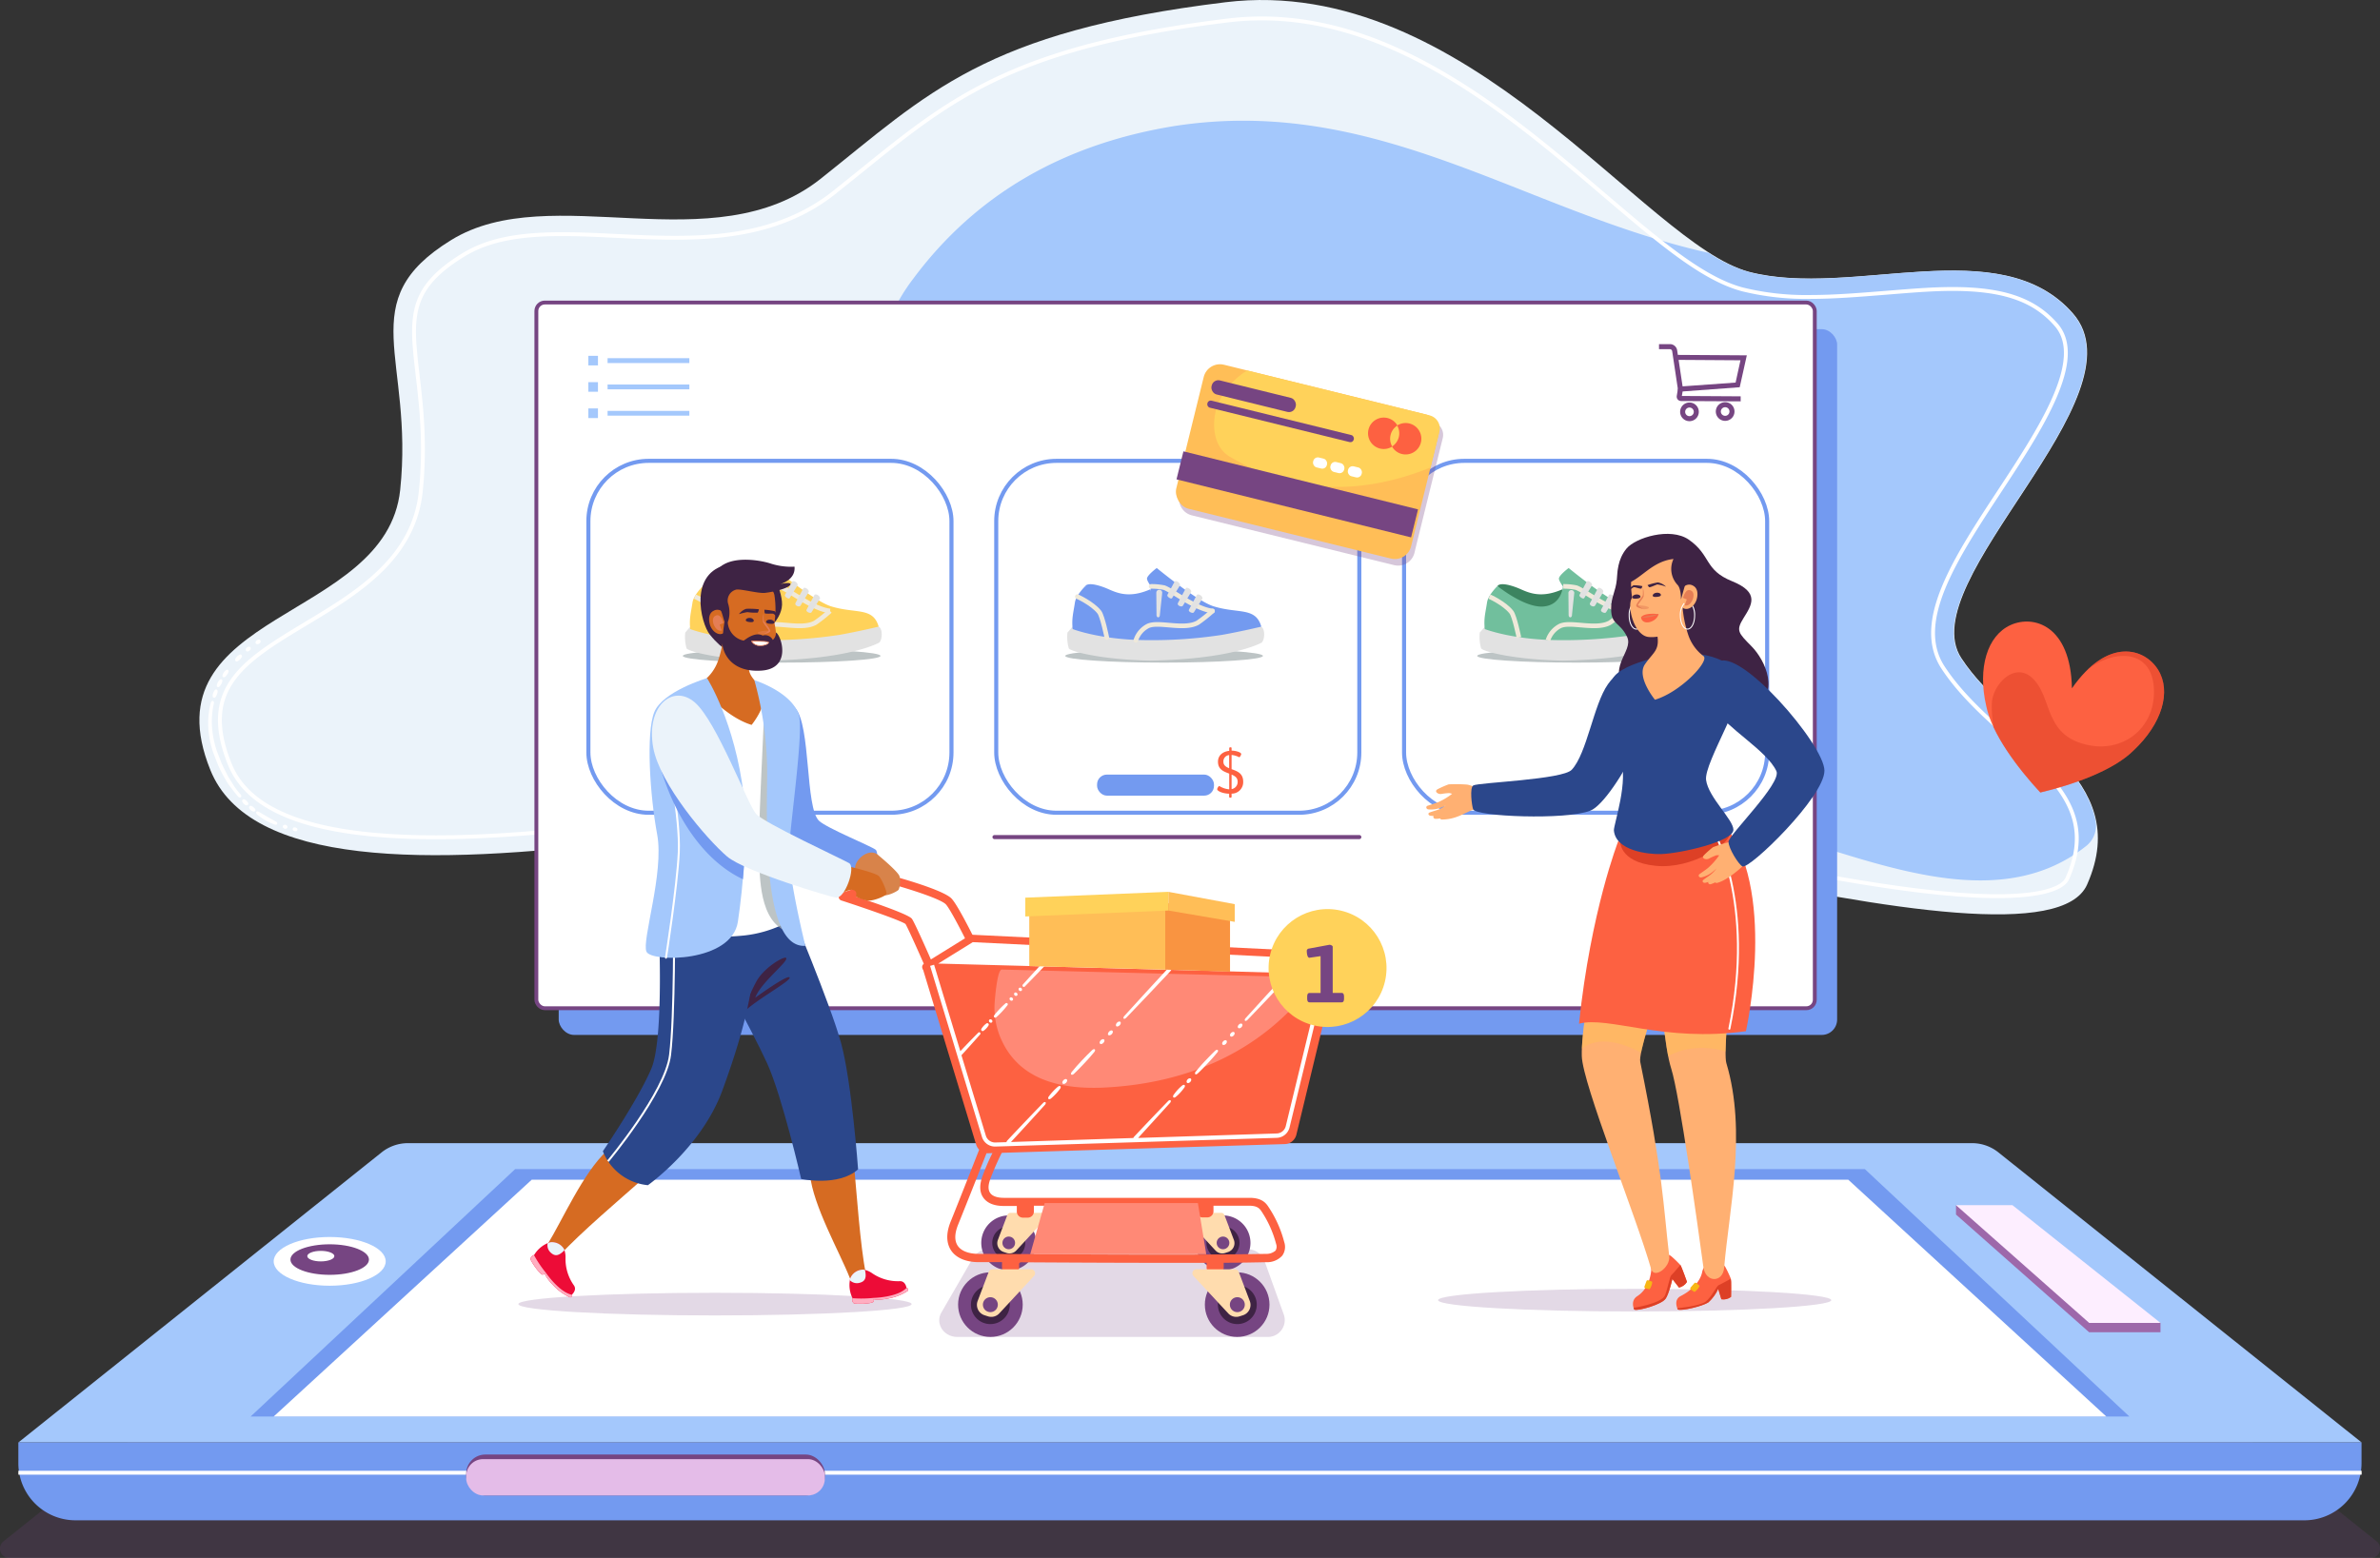 <svg xmlns="http://www.w3.org/2000/svg" xmlns:xlink="http://www.w3.org/1999/xlink" viewBox="0 0 596.63 390.65"><rect x="0" y="0" width="596.63" height="390.65" fill="#333333" stroke="none"/><defs><style>.cls-1{fill:#ed0c37;}.cls-2,.cls-48{fill:#fd6141;}.cls-3{isolation:isolate;}.cls-4{fill:#ebf3fa;}.cls-11,.cls-14,.cls-32,.cls-5,.cls-9{fill:#fff;}.cls-10,.cls-6{fill:#a4c8fc;}.cls-13,.cls-17,.cls-18,.cls-21,.cls-25,.cls-42,.cls-47,.cls-55,.cls-7{fill:none;}.cls-25,.cls-42,.cls-47,.cls-55,.cls-7{stroke:#fff;}.cls-11,.cls-13,.cls-18,.cls-21,.cls-25,.cls-42,.cls-55,.cls-7,.cls-9{stroke-miterlimit:10;}.cls-7{stroke-width:0.97px;}.cls-8{fill:#739af0;}.cls-13,.cls-14,.cls-9{stroke:#764582;}.cls-9{stroke-width:0.97px;}.cls-10,.cls-43,.cls-46,.cls-48,.cls-50,.cls-56{fill-rule:evenodd;}.cls-11{stroke:#739af0;}.cls-11,.cls-14{stroke-width:1.02px;}.cls-12,.cls-24,.cls-58{fill:#764582;}.cls-13{stroke-width:1.26px;}.cls-14,.cls-18,.cls-32,.cls-47,.cls-55{stroke-linecap:round;}.cls-14,.cls-32,.cls-47{stroke-linejoin:round;}.cls-15,.cls-46{fill:#a1abad;opacity:0.7;}.cls-15,.cls-46,.cls-53,.cls-57{mix-blend-mode:multiply;}.cls-16{fill:#e2e2e2;}.cls-18,.cls-21{stroke:#efe9da;stroke-width:1.16px;}.cls-19,.cls-50{fill:#dd4026;}.cls-20{fill:#ffd25a;}.cls-22{fill:#3c8460;}.cls-23{fill:#71bf9d;}.cls-24{opacity:0.2;}.cls-25{stroke-width:0.97px;}.cls-26{fill:#e4bce8;}.cls-27{fill:#9d68aa;}.cls-28{fill:#fdeeff;}.cls-29,.cls-56{fill:#ffb072;}.cls-30{fill:#3e2344;}.cls-31{fill:#ffdcae;}.cls-32{stroke:#fd6141;stroke-width:1.85px;}.cls-33{fill:#ff8976;}.cls-34,.cls-53{fill:#ffbe57;}.cls-35{fill:#f99441;}.cls-36,.cls-43{fill:#d66b22;}.cls-37{clip-path:url(#clip-path);}.cls-38{fill:#ffaec1;}.cls-39{fill:#2b478b;}.cls-40{fill:#d8834a;}.cls-41{clip-path:url(#clip-path-2);}.cls-42,.cls-47,.cls-55{stroke-width:0.5px;}.cls-44,.cls-45{fill:#e57e55;}.cls-45,.cls-49,.cls-53{opacity:0.5;}.cls-51{clip-path:url(#clip-path-3);}.cls-52{fill:#f7b614;}.cls-54{clip-path:url(#clip-path-4);}.cls-58{opacity:0.3;}</style><clipPath id="clip-path" transform="translate(-76.69 -56.66)"><path class="cls-1" d="M289.87,377.08a7.37,7.37,0,0,0,.54,5.11c-.24.11-.06,1.09.37,1.29s4.16.19,4.9-.39a.78.78,0,0,0,0-.66s.91.35,3.51-.14a13.15,13.15,0,0,0,5-1.89c.31-.19.1-.88-.25-.77,0,0-.22-1.8-1.73-1.71a11.38,11.38,0,0,1-6.89-2,5.84,5.84,0,0,0-2.05-.9A3.51,3.51,0,0,0,289.87,377.08Z"/></clipPath><clipPath id="clip-path-2" transform="translate(-76.69 -56.66)"><path class="cls-1" d="M214.56,368.16a7.34,7.34,0,0,0-4,3.24c-.22-.14-.94.55-.88,1s2.11,3.58,3,3.89c.32,0,.54-.38.54-.38s.21,1,2,2.87a13.27,13.27,0,0,0,4.31,3.17c.33.15.79-.41.51-.64,0,0,1.39-1.17.49-2.38a11.36,11.36,0,0,1-2.07-6.87,5.7,5.7,0,0,0-.37-2.21A3.51,3.51,0,0,0,214.56,368.16Z"/></clipPath><clipPath id="clip-path-3" transform="translate(-76.69 -56.66)"><path class="cls-2" d="M495.55,371.58a28.53,28.53,0,0,1,2.39,2.29c.34.5,1.65,4.23,1.65,4.23a3.18,3.18,0,0,1-2,1.42l-1.66-2.14s-.85,3.74-1.71,4.95c-1,1.46-7,3.15-7.85,2.71,0,0-1.09-2.18.77-3.37,3.43-2.2,3.51-6.82,3.51-6.82A3.24,3.24,0,0,1,495.55,371.58Z"/></clipPath><clipPath id="clip-path-4" transform="translate(-76.69 -56.66)"><path class="cls-2" d="M509.18,374.32a28,28,0,0,1,1.41,3c.14.59.05,4.53.05,4.53a3.13,3.13,0,0,1-2.43.6l-.79-2.58a10.8,10.8,0,0,1-2.45,3.35c-1.49,1-6.79,2.23-7.68,1.79,0,0-1.23-2.37.74-3.37,4.92-2.53,5.36-6,5.36-6A3.24,3.24,0,0,1,509.18,374.32Z"/></clipPath></defs><title>buy</title><g class="cls-3"><g id="OBJECTS"><path class="cls-4" d="M369,249.71c-59.89-1-220.05,48.63-239.59,0-16.11-40.08,44.1-37,47.6-70.2s-12.17-47.32,12.82-62.68,65.71,6,92.61-15.36,40.93-36.88,101.47-44.25,105.35,60.84,131.25,67.6,63-10.45,81.21,10.45-40.6,67.13-28,86.41,43.46,29.74,31.53,56.78S427.26,250.62,369,249.71Z" transform="translate(-76.69 -56.66)"/><path class="cls-5" d="M130,231.15a2.1,2.1,0,0,1,.15-.76,2.72,2.72,0,0,1,.39-.68.38.38,0,0,1,.63,0,.51.51,0,0,1,.08.32,2.43,2.43,0,0,1-.16.73,3.82,3.82,0,0,1-.35.66.4.4,0,0,1-.64.07A.58.58,0,0,1,130,231.15Z" transform="translate(-76.69 -56.66)"/><path class="cls-5" d="M131.05,228.46a2.36,2.36,0,0,1,.26-.73,2.43,2.43,0,0,1,.46-.62c.24-.2.53-.17.64.07a.57.57,0,0,1,0,.32,3.23,3.23,0,0,1-.25.7,2.8,2.8,0,0,1-.44.6c-.21.22-.5.22-.63,0A.52.52,0,0,1,131.05,228.46Z" transform="translate(-76.69 -56.66)"/><path class="cls-5" d="M132.48,225.94a2.74,2.74,0,0,1,.33-.69,2.39,2.39,0,0,1,.54-.56c.26-.18.53-.12.62.13a.53.53,0,0,1,0,.33,2.61,2.61,0,0,1-.35.66,2.35,2.35,0,0,1-.49.56c-.25.18-.54.14-.64-.09A.56.56,0,0,1,132.48,225.94Z" transform="translate(-76.69 -56.66)"/><path class="cls-5" d="M135.66,221.92a2.19,2.19,0,0,1,.45-.63,2,2,0,0,1,.62-.45c.28-.13.55,0,.59.23a.55.55,0,0,1,0,.33,3,3,0,0,1-.45.59,2.73,2.73,0,0,1-.6.46c-.27.14-.54.05-.6-.2A.48.48,0,0,1,135.66,221.92Z" transform="translate(-76.69 -56.66)"/><path class="cls-5" d="M138.3,219.41a1,1,0,0,1,.71-.58.42.42,0,0,1,.52.49l0,.12a.92.92,0,0,1-.28.36.94.94,0,0,1-.41.21c-.34.05-.58-.16-.53-.48A.5.5,0,0,1,138.3,219.41Z" transform="translate(-76.69 -56.66)"/><path class="cls-5" d="M140.77,217.56a1,1,0,0,1,.32-.35,1,1,0,0,1,.45-.16.41.41,0,0,1,.45.55.36.36,0,0,1,0,.11.83.83,0,0,1-.31.33,1,1,0,0,1-.43.16c-.34,0-.56-.22-.48-.53A.36.36,0,0,1,140.77,217.56Z" transform="translate(-76.69 -56.66)"/><path class="cls-5" d="M136.47,256.5c-.73-.78-1.34-1.65-2-2.48s-1.17-1.78-1.7-2.7-1-1.89-1.43-2.86l-1.17-3a24.33,24.33,0,0,1-1.26-6.27,19.74,19.74,0,0,1,.64-6.36c.08-.29.31-.47.52-.4a.47.47,0,0,1,.24.58,20.33,20.33,0,0,0-.46,6.12,23.93,23.93,0,0,0,1.26,6l1.12,2.89c.43,1,.91,1.86,1.36,2.79s1.07,1.77,1.6,2.66,1.19,1.69,1.87,2.47a.46.46,0,0,1,0,.64A.49.49,0,0,1,136.47,256.5Z" transform="translate(-76.69 -56.66)"/><path class="cls-5" d="M138,257.11a2.19,2.19,0,0,1,.51.38,1.74,1.74,0,0,1,.38.5c.13.28,0,.55-.26.59a.51.51,0,0,1-.27,0,1.84,1.84,0,0,1-.55-.35,1.77,1.77,0,0,1-.37-.55.4.4,0,0,1,.3-.59A.58.58,0,0,1,138,257.11Z" transform="translate(-76.69 -56.66)"/><path class="cls-5" d="M139.68,258.74a2.23,2.23,0,0,1,.54.33,1.58,1.58,0,0,1,.43.46.4.4,0,0,1-.2.62.53.53,0,0,1-.28,0,1.78,1.78,0,0,1-.58-.3,1.47,1.47,0,0,1-.41-.51c-.14-.29,0-.56.24-.61A.46.46,0,0,1,139.68,258.74Z" transform="translate(-76.69 -56.66)"/><path class="cls-5" d="M141.54,260.21l2.19,1.27,2.2,1.24a.44.44,0,0,1,.23.59.47.47,0,0,1-.54.12,13.88,13.88,0,0,1-2.39-1.08,16.09,16.09,0,0,1-2.14-1.5c-.22-.21-.26-.49-.1-.64A.48.48,0,0,1,141.54,260.21Z" transform="translate(-76.69 -56.66)"/><path class="cls-5" d="M147.92,263.5a.77.77,0,0,1,.4,0,.66.66,0,0,1,.32.22.45.45,0,0,1-.2.74h0a.71.71,0,0,1-.41,0,.8.8,0,0,1-.34-.22.45.45,0,0,1,.23-.73Z" transform="translate(-76.69 -56.66)"/><path class="cls-5" d="M150.36,264.15a.67.67,0,0,1,.39,0,.65.65,0,0,1,.34.17.45.45,0,0,1-.09.76h0a.77.77,0,0,1-.42,0,.72.72,0,0,1-.36-.18.44.44,0,0,1,.13-.75Z" transform="translate(-76.69 -56.66)"/><path class="cls-6" d="M371.06,88.27Q329,95.11,305.6,126.58c-14.55,19.15-11.43,43.78,1,62.93,11.43,18.24,33.25,24.63,54,29.19,58.18,13.68,111.18,31,166.24,48.34,23.9,7.29,52,18.24,72.74,1.82l0,0a6.49,6.49,0,0,0,2.42-6.43c-3.31-16.15-24-25.78-33.76-40.72-12.6-19.28,46.2-65.52,28-86.41s-55.31-3.69-81.21-10.45a36.45,36.45,0,0,1-10-4.78C458.78,109.76,422.16,80.35,371.06,88.27Z" transform="translate(-76.69 -56.66)"/><path class="cls-7" d="M577.36,281.38c-24.49,0-66.52-9.4-107.18-18.48-40-8.94-77.8-17.39-101.12-17.75l-1.82,0c-19.18,0-47.42,4.6-77.32,9.46-34.48,5.61-73.56,12-103.88,12-29.87,0-46.8-6-51.76-18.36-7.67-19.09,3.64-25.91,19.3-35.34,12.57-7.56,26.81-16.14,28.58-32.92,1.25-11.85.13-21.46-.77-29.18-1.67-14.41-2.51-21.64,11.39-30.19,6-3.68,13.43-5.25,24.9-5.25,4.37,0,8.82.22,13.54.45s9.72.46,14.62.46c12,0,27.34-1.29,40-11.37,2.47-2,4.84-3.88,7.14-5.74,22.16-17.92,38.17-30.87,91.56-37.38a70.37,70.37,0,0,1,8.46-.51c33.91,0,62.73,24.56,85.89,44.29,13.82,11.78,24.74,21.08,34.71,23.68a66.72,66.72,0,0,0,16.87,1.87c6.08,0,12.36-.52,18.44-1s11.75-1,17.24-1c12.76,0,20.53,2.69,26,9,7.53,8.64-4,26.18-14.18,41.66-11.12,16.92-21.62,32.9-14.2,44.25,4.29,6.57,10.34,12,16.19,17.28,12.28,11.05,22,19.77,15,35.58C593.72,279.75,587.45,281.38,577.36,281.38Z" transform="translate(-76.69 -56.66)"/><rect class="cls-8" x="140.06" y="82.54" width="320.48" height="176.97" rx="3.85"/><rect class="cls-9" x="134.46" y="75.86" width="320.48" height="176.96" rx="2.12"/><path class="cls-10" d="M229,147.69h20.5v-1.21H229Zm-4.82.6h2.41v-2.41h-2.41Zm4.82,6h20.5v-1.21H229Zm-4.82.6h2.41v-2.41h-2.41Zm4.82,6h20.5v-1.2H229Zm-4.82.6h2.41v-2.41h-2.41Z" transform="translate(-76.69 -56.66)"/><rect class="cls-11" x="147.5" y="115.56" width="91.02" height="88.24" rx="15.11"/><rect class="cls-11" x="249.74" y="115.56" width="91.02" height="88.24" rx="15.11"/><rect class="cls-11" x="351.98" y="115.56" width="91.02" height="88.24" rx="15.11"/><path class="cls-12" d="M497.41,154.9l-1.53-10.19a.58.58,0,0,0-.56-.49h-2.74v-1.27l2.75,0a1.83,1.83,0,0,1,1.8,1.56l.17,1.14,17.29.11-1.78,8Zm.08-8,1,6.64,13.29-.95L513,147Z" transform="translate(-76.69 -56.66)"/><path class="cls-12" d="M513.05,157.3l-14.94-.08a1.15,1.15,0,0,1-.84-.39,1.14,1.14,0,0,1-.24-.89l.29-1.81,1.25.2-.26,1.62,14.74.09Z" transform="translate(-76.69 -56.66)"/><path class="cls-13" d="M501.92,159.8a1.71,1.71,0,1,1-3.41,0,1.71,1.71,0,0,1,3.41,0Z" transform="translate(-76.69 -56.66)"/><path class="cls-13" d="M510.87,159.86a1.71,1.71,0,1,1-1.7-1.72A1.7,1.7,0,0,1,510.87,159.86Z" transform="translate(-76.69 -56.66)"/><line class="cls-14" x1="249.3" y1="209.9" x2="340.76" y2="209.9"/><path class="cls-15" d="M393.29,221.13c0,.92-11.09,1.68-24.78,1.68s-24.78-.76-24.78-1.68,11.09-1.68,24.78-1.68S393.29,220.2,393.29,221.13Z" transform="translate(-76.69 -56.66)"/><path class="cls-8" d="M348.78,203.61s.5-1.25,4.84.39c2.35.9,5.42,3.05,11.39.45,0,0,1.82,6-5.79,5.51A12.67,12.67,0,0,1,348.78,203.61Z" transform="translate(-76.69 -56.66)"/><path class="cls-16" d="M391.09,213.32l1.76.47c1,.53.95,3.19.13,4,0,0-7.12,4.16-28,4.52-12-.23-20-2.28-20.37-3.1a10.79,10.79,0,0,1-.33-3.92l2.26-2.63Z" transform="translate(-76.69 -56.66)"/><path class="cls-8" d="M348.78,203.61s-2.34,2.25-2.62,4.11c-.4,2.67-.85,4-.57,6.68,0,0,6.76,2.64,18,2.77A116.47,116.47,0,0,0,383,215.86c5-.89,9.88-2.07,9.88-2.07-1.43-5-5.77-3.16-12-5.11-4.2-1.33-14.21-9.59-14.21-9.59s-2.32,1.72-2.44,2.6c-.08.56,1,2,1,2s-.28,4.75-5,5.06S348.78,203.61,348.78,203.61Z" transform="translate(-76.69 -56.66)"/><path class="cls-17" d="M392.85,213.79a27.12,27.12,0,0,1-9.19,3.59,106.57,106.57,0,0,1-20.36,1.22c-6.27-.24-19-3.3-19-3.3" transform="translate(-76.69 -56.66)"/><path class="cls-18" d="M365.27,203.7a15.69,15.69,0,0,1,3.25.31c2,.7,7.79,5.32,12.12,5.86" transform="translate(-76.69 -56.66)"/><path class="cls-16" d="M372.44,203.53l-1.94,3.12c-.26.37-1.42-.47-1.16-.83l1.8-3.3C371.52,202,372.82,203,372.44,203.53Z" transform="translate(-76.69 -56.66)"/><path class="cls-16" d="M375.25,205.19l-2,3.31c-.25.55-1.55,0-1.3-.58l2-3.74C374.33,203.68,375.64,204.69,375.25,205.19Z" transform="translate(-76.69 -56.66)"/><path class="cls-16" d="M378.06,206.85,376,210.17c-.22.47-1.5-.12-1.28-.59l2-3.74C377.15,205.34,378.45,206.35,378.06,206.85Z" transform="translate(-76.69 -56.66)"/><path class="cls-16" d="M366.56,205.25a.74.74,0,0,1,1.48.06l-.59,5.55c0,.8-.84.8-.84,0Z" transform="translate(-76.69 -56.66)"/><path class="cls-18" d="M361.43,217.22a6.13,6.13,0,0,1,3.05-3.6c2.66-1.25,9,1.12,12.48-.82a36.45,36.45,0,0,0,3.68-2.93" transform="translate(-76.69 -56.66)"/><path class="cls-18" d="M346.77,206.26s3.75,1.68,5.5,3.89c.78,1,1.88,6.37,1.88,6.37" transform="translate(-76.69 -56.66)"/><path class="cls-15" d="M297.42,221.13c0,.92-11.09,1.68-24.78,1.68s-24.78-.76-24.78-1.68,11.09-1.68,24.78-1.68S297.42,220.2,297.42,221.13Z" transform="translate(-76.69 -56.66)"/><path class="cls-19" d="M252.91,203.61s.5-1.25,4.84.39c2.35.9,5.42,3.05,11.39.45,0,0,1.82,6-5.79,5.51A12.67,12.67,0,0,1,252.91,203.61Z" transform="translate(-76.69 -56.66)"/><path class="cls-16" d="M295.22,213.32l1.76.47c1,.53.95,3.19.13,4,0,0-7.12,4.16-27.95,4.52-12-.23-20-2.28-20.37-3.1a10.79,10.79,0,0,1-.33-3.92l2.26-2.63Z" transform="translate(-76.69 -56.66)"/><path class="cls-20" d="M252.91,203.61s-2.34,2.25-2.62,4.11c-.4,2.67-.85,4-.57,6.68,0,0,6.76,2.64,18,2.77a116.47,116.47,0,0,0,19.36-1.31c5-.89,9.88-2.07,9.88-2.07-1.43-5-5.77-3.16-12-5.11-4.2-1.33-14.21-9.59-14.21-9.59s-2.32,1.72-2.44,2.6c-.08.56,1,2,1,2s-.28,4.75-5,5.06S252.91,203.61,252.91,203.61Z" transform="translate(-76.69 -56.66)"/><path class="cls-17" d="M297,213.79a27.12,27.12,0,0,1-9.19,3.59,106.57,106.57,0,0,1-20.36,1.22c-6.27-.24-19-3.3-19-3.3" transform="translate(-76.69 -56.66)"/><path class="cls-21" d="M269.4,203.7a15.69,15.69,0,0,1,3.25.31c2,.7,7.79,5.32,12.12,5.86" transform="translate(-76.69 -56.66)"/><path class="cls-16" d="M276.57,203.53l-1.94,3.12c-.26.37-1.42-.47-1.15-.83l1.79-3.3C275.65,202,277,203,276.57,203.53Z" transform="translate(-76.69 -56.66)"/><path class="cls-16" d="M279.38,205.19l-2,3.31c-.25.55-1.55,0-1.3-.58l2-3.74C278.47,203.68,279.77,204.69,279.38,205.19Z" transform="translate(-76.69 -56.66)"/><path class="cls-16" d="M282.19,206.85l-2.05,3.32c-.22.47-1.5-.12-1.28-.59l2-3.74C281.28,205.34,282.58,206.35,282.19,206.85Z" transform="translate(-76.69 -56.66)"/><path class="cls-16" d="M270.69,205.25a.74.74,0,0,1,1.48.06l-.59,5.55c0,.8-.84.8-.84,0Z" transform="translate(-76.69 -56.66)"/><path class="cls-21" d="M265.56,217.22a6.13,6.13,0,0,1,3.05-3.6c2.66-1.25,9,1.12,12.48-.82a36.45,36.45,0,0,0,3.68-2.93" transform="translate(-76.69 -56.66)"/><path class="cls-21" d="M250.9,206.26s3.75,1.68,5.5,3.89c.78,1,1.88,6.37,1.88,6.37" transform="translate(-76.69 -56.66)"/><path class="cls-15" d="M496.6,221.13c0,.92-11.09,1.68-24.78,1.68S447,222.05,447,221.13s11.09-1.68,24.78-1.68S496.6,220.2,496.6,221.13Z" transform="translate(-76.69 -56.66)"/><path class="cls-22" d="M452.09,203.61s.5-1.25,4.84.39c2.35.9,5.42,3.05,11.39.45,0,0,1.81,6-5.79,5.51A12.67,12.67,0,0,1,452.09,203.61Z" transform="translate(-76.69 -56.66)"/><path class="cls-16" d="M494.4,213.32l1.76.47c1,.53.95,3.19.12,4,0,0-7.11,4.16-27.94,4.52-12-.23-20-2.28-20.37-3.1a10.79,10.79,0,0,1-.33-3.92l2.26-2.63Z" transform="translate(-76.69 -56.66)"/><path class="cls-23" d="M452.09,203.61s-2.35,2.25-2.62,4.11c-.4,2.67-.86,4-.57,6.68,0,0,6.76,2.64,18,2.77a116.54,116.54,0,0,0,19.36-1.31c5-.89,9.88-2.07,9.88-2.07-1.43-5-5.77-3.16-12-5.11-4.2-1.33-14.21-9.59-14.21-9.59s-2.32,1.72-2.44,2.6c-.08.56,1,2,1,2s-.28,4.75-5,5.06S452.09,203.61,452.09,203.61Z" transform="translate(-76.69 -56.66)"/><path class="cls-17" d="M496.16,213.79a27.12,27.12,0,0,1-9.19,3.59,106.62,106.62,0,0,1-20.36,1.22c-6.27-.24-19-3.3-19-3.3" transform="translate(-76.69 -56.66)"/><path class="cls-21" d="M468.58,203.7a15.69,15.69,0,0,1,3.25.31c2,.7,7.79,5.32,12.12,5.86" transform="translate(-76.69 -56.66)"/><path class="cls-16" d="M475.74,203.53l-1.93,3.12c-.26.37-1.42-.47-1.16-.83l1.79-3.3C474.83,202,476.13,203,475.74,203.53Z" transform="translate(-76.69 -56.66)"/><path class="cls-16" d="M478.56,205.19l-2,3.31c-.25.55-1.55,0-1.3-.58l2-3.74C477.64,203.68,478.94,204.69,478.56,205.19Z" transform="translate(-76.69 -56.66)"/><path class="cls-16" d="M481.37,206.85l-2.06,3.32c-.22.47-1.49-.12-1.27-.59l2-3.74C480.46,205.34,481.76,206.35,481.37,206.85Z" transform="translate(-76.69 -56.66)"/><path class="cls-16" d="M469.87,205.25a.74.74,0,0,1,1.47.06l-.58,5.55c0,.8-.84.8-.84,0Z" transform="translate(-76.69 -56.66)"/><path class="cls-21" d="M464.74,217.22a6.13,6.13,0,0,1,3.05-3.6c2.66-1.25,9,1.12,12.48-.82a36.45,36.45,0,0,0,3.68-2.93" transform="translate(-76.69 -56.66)"/><path class="cls-21" d="M450.08,206.26s3.75,1.68,5.49,3.89c.79,1,1.89,6.37,1.89,6.37" transform="translate(-76.69 -56.66)"/><path class="cls-2" d="M385.43,244.27v.61c.87,0,2.41.36,2.41.87,0,.22-.34.8-.49.8a5.16,5.16,0,0,0-1.92-.58v3.56c1.36.49,2.91,1,2.91,3.14a2.88,2.88,0,0,1-2.91,3v.76c0,.17-.09.25-.31.25s-.3-.08-.3-.25v-.74c-1.72-.05-3-.71-3-1.12,0-.24.36-.82.53-.82a5.61,5.61,0,0,0,2.49.84v-3.94c-1.34-.52-2.82-1-2.82-3,0-1.49,1.1-2.53,2.82-2.71v-.64c0-.17.09-.25.3-.25S385.43,244.1,385.43,244.27Zm-2.05,3.41c0,.87.63,1.28,1.44,1.62V246A1.58,1.58,0,0,0,383.38,247.68Zm2.05,6.85a1.81,1.81,0,0,0,1.52-1.86c0-1-.68-1.42-1.52-1.78Z" transform="translate(-76.69 -56.66)"/><rect class="cls-8" x="275.02" y="194.23" width="29.31" height="5.28" rx="2.46"/><path class="cls-24" d="M671,447.31H79a2.33,2.33,0,0,1-1.45-4.15l88.65-70.82a11,11,0,0,1,6.83-2.35H577a11,11,0,0,1,6.83,2.35l88.65,70.82A2.33,2.33,0,0,1,671,447.31Z" transform="translate(-76.69 -56.66)"/><path class="cls-6" d="M668.71,418.36H81.29l91.09-72.76a10.58,10.58,0,0,1,6.63-2.29H571a10.58,10.58,0,0,1,6.63,2.29Z" transform="translate(-76.69 -56.66)"/><polygon class="cls-8" points="533.8 355.19 62.83 355.19 129.14 293.16 467.49 293.16 533.8 355.19"/><polygon class="cls-5" points="528.02 355.19 68.61 355.19 133.29 295.82 463.34 295.82 528.02 355.19"/><path class="cls-8" d="M4.6,361.7H592a0,0,0,0,1,0,0v5.2a14.32,14.32,0,0,1-14.32,14.32H18.92A14.32,14.32,0,0,1,4.6,366.9v-5.2a0,0,0,0,1,0,0Z"/><line class="cls-25" x1="4.6" y1="369.29" x2="592.03" y2="369.29"/><rect class="cls-12" x="116.87" y="364.73" width="89.91" height="10.26" rx="4.78"/><rect class="cls-26" x="116.87" y="365.88" width="89.91" height="9.11" rx="4.24"/><polygon class="cls-27" points="490.34 304.55 523.72 334.07 541.6 334.07 541.6 331.72 490.34 302.2 490.34 304.55"/><polygon class="cls-28" points="490.34 302.2 523.72 331.72 541.6 331.72 504.49 302.2 490.34 302.2"/><ellipse class="cls-5" cx="82.65" cy="316.29" rx="14.04" ry="6.11"/><path class="cls-12" d="M169.18,372.5c0,2.12-4.41,3.83-9.84,3.83s-9.84-1.71-9.84-3.83,4.41-3.83,9.84-3.83S169.18,370.39,169.18,372.5Z" transform="translate(-76.69 -56.66)"/><path class="cls-5" d="M160.51,371.64c0,.72-1.52,1.32-3.4,1.32s-3.39-.6-3.39-1.32,1.52-1.32,3.39-1.32S160.51,370.91,160.51,371.64Z" transform="translate(-76.69 -56.66)"/><path class="cls-29" d="M433.06,258.44" transform="translate(-76.69 -56.66)"/><path class="cls-24" d="M320.58,372.12l-7.9,13.66c-1.6,2.78.59,6.12,4,6.12h77.59a4.24,4.24,0,0,0,4.3-5.47l-4.92-13.67a4.53,4.53,0,0,0-4.3-2.86H324.57A4.59,4.59,0,0,0,320.58,372.12Z" transform="translate(-76.69 -56.66)"/><path class="cls-12" d="M336.46,368.32a6.89,6.89,0,1,1-6.89-6.89A6.89,6.89,0,0,1,336.46,368.32Z" transform="translate(-76.69 -56.66)"/><circle class="cls-30" cx="252.88" cy="311.66" r="4.14"/><path class="cls-31" d="M326.85,367.56l2.36-6.23a.86.86,0,0,1,.8-.55h8.22a.86.86,0,0,1,.63,1.44l-7.4,8a2.33,2.33,0,0,1-2.42.63l-.74-.25A2.32,2.32,0,0,1,326.85,367.56Z" transform="translate(-76.69 -56.66)"/><circle class="cls-12" cx="252.88" cy="311.66" r="1.59"/><path class="cls-12" d="M376.38,368.32a6.89,6.89,0,1,0,6.89-6.89A6.89,6.89,0,0,0,376.38,368.32Z" transform="translate(-76.69 -56.66)"/><path class="cls-30" d="M379.13,368.32a4.14,4.14,0,1,0,4.14-4.15A4.14,4.14,0,0,0,379.13,368.32Z" transform="translate(-76.69 -56.66)"/><path class="cls-31" d="M386,367.56l-2.36-6.23a.86.86,0,0,0-.8-.55h-8.22a.86.86,0,0,0-.63,1.44l7.4,8a2.33,2.33,0,0,0,2.42.63l.74-.25A2.32,2.32,0,0,0,386,367.56Z" transform="translate(-76.69 -56.66)"/><circle class="cls-12" cx="306.59" cy="311.66" r="1.59"/><path class="cls-2" d="M311.55,304.29a1,1,0,0,1-.94-.62c-2.34-5.4-6.23-14.21-6.93-15.32-1-.76-8.91-3.56-16-5.87a1,1,0,0,1,0-1.94l12.66-4.1a1,1,0,0,1,.58,0c1.21.33,11.9,3.29,14.2,5.43,1.82,1.7,7.21,12.92,8.27,15.16a1,1,0,0,1-1.85.87c-2.39-5-6.63-13.43-7.81-14.54-1.43-1.32-8.63-3.64-13.05-4.87l-9.39,3c6.54,2.17,13.3,4.59,14,5.56.85,1.13,6.15,13.35,7.2,15.79a1,1,0,0,1-.53,1.34A1.14,1.14,0,0,1,311.55,304.29Z" transform="translate(-76.69 -56.66)"/><polygon class="cls-32" points="232.09 242.46 243.62 235.31 332.48 239.65 334.52 245.22 232.09 242.46"/><path class="cls-2" d="M307.94,299.3l13.45,44.36a3.06,3.06,0,0,0,3,2.18l74.39-2.3a3.08,3.08,0,0,0,2.89-2.35l9.51-39.31Z" transform="translate(-76.69 -56.66)"/><path class="cls-33" d="M327.94,317.85c4.81,10,15.44,12,25.56,11.52,21.73-1.08,40.72-9.56,53.45-27.59l-79.13-2c-1.17,0-1.74,7.57-1.8,8.56A19.39,19.39,0,0,0,327.94,317.85Z" transform="translate(-76.69 -56.66)"/><path class="cls-2" d="M398.63,368.12a28.83,28.83,0,0,0-4.14-9.1c-.7-1-1.85-2-4.55-2h-61.6c-1,0-2.71-.16-3.44-1.24s-.3-2.61.16-3.77a67.16,67.16,0,0,1,3.45-7.62l-2.41.2a54.62,54.62,0,0,0-3,6.68c-.92,2.36-.9,4.26.06,5.66s2.73,2.13,5.13,2.13h3.3v1.38a1.54,1.54,0,0,0,1.55,1.55h1.18a1.54,1.54,0,0,0,1.55-1.55V359h40.73v1.38a1.55,1.55,0,0,0,1.56,1.55h1.17a1.55,1.55,0,0,0,1.56-1.55V359h9c1.86,0,2.48.63,2.91,1.22a27.07,27.07,0,0,1,3.8,8.39,1.9,1.9,0,0,1-.15,1.64,3.42,3.42,0,0,1-2.38.82c-14.28.32-45.06.15-61.6.05l-10.41-.05c-2.51,0-4.38-.71-5.26-2s-.82-3.09.07-5.32c2-4.91,7.76-19.52,7.76-19.52l-1.9-.75S317,358.07,315,363c-1.47,3.64-.74,5.94.13,7.23,1.27,1.88,3.74,2.92,6.95,2.92l5.8,0v1.34a1.56,1.56,0,0,0,1.56,1.55h1.18a1.56,1.56,0,0,0,1.55-1.55v-1l.3-.31c9.43.06,23.48.14,36.47.14l10.23,0v1.2a1.55,1.55,0,0,0,1.55,1.55h1.18a1.55,1.55,0,0,0,1.55-1.55v-1.22c4.08,0,7.73-.08,10.68-.14a5.16,5.16,0,0,0,4-1.64A3.77,3.77,0,0,0,398.63,368.12Z" transform="translate(-76.69 -56.66)"/><path class="cls-5" d="M408.23,301.05l-9.22,38a2.41,2.41,0,0,1-2.26,1.83L362,342q4-4.37,8-8.79c.2-.22.26-.49.14-.62s-.41-.06-.62.17q-4.29,4.42-8.51,8.92h0a1.31,1.31,0,0,0-.22.34l-30.67,1c2.87-3.09,5.7-6.19,8.52-9.32.2-.23.27-.51.15-.64s-.41-.05-.63.19q-4.49,4.64-8.91,9.35h0a1.23,1.23,0,0,0-.27.46l-2.77.08a2.42,2.42,0,0,1-2.38-1.7l-6.12-20.18q2.38-2.58,4.68-5.21a.33.33,0,0,0,0-.45.32.32,0,0,0-.46,0q-2.28,2.29-4.5,4.65l-6.58-21.68-1,.29,13,42.88a3.41,3.41,0,0,0,3.27,2.42h.11l70.51-2.18a3.43,3.43,0,0,0,3.22-2.61l9.22-38Z" transform="translate(-76.69 -56.66)"/><path class="cls-5" d="M323.23,315.15a4.21,4.21,0,0,0,.71-.62,3.87,3.87,0,0,0,.57-.76.38.38,0,0,0,0-.37.38.38,0,0,0-.52-.12,4.21,4.21,0,0,0-.71.62,3.87,3.87,0,0,0-.57.76.35.35,0,0,0,0,.37A.37.37,0,0,0,323.23,315.15Z" transform="translate(-76.69 -56.66)"/><path class="cls-5" d="M325.12,313.12a.42.42,0,0,0,.25-.12.36.36,0,0,0,.1-.26h0a.5.5,0,0,0-.53-.48.31.31,0,0,0-.24.12.34.34,0,0,0-.1.25v0A.51.51,0,0,0,325.12,313.12Z" transform="translate(-76.69 -56.66)"/><path class="cls-5" d="M333.62,304q3.12-3.17,6.15-6.4h0a.46.46,0,0,0-.68-.63q-3,3.26-6,6.58a.34.34,0,0,0,0,.45A.32.32,0,0,0,333.62,304Z" transform="translate(-76.69 -56.66)"/><path class="cls-5" d="M332.55,305.18a.42.42,0,0,0,.25-.12.36.36,0,0,0,.1-.26h0a.5.5,0,0,0-.52-.48.33.33,0,0,0-.25.12.34.34,0,0,0-.1.25h0A.51.51,0,0,0,332.55,305.18Z" transform="translate(-76.69 -56.66)"/><path class="cls-5" d="M331.43,306.39a.39.39,0,0,0,.24-.12.36.36,0,0,0,.1-.26h0a.5.5,0,0,0-.52-.48.33.33,0,0,0-.25.12.34.34,0,0,0-.1.25h0A.51.51,0,0,0,331.43,306.39Z" transform="translate(-76.69 -56.66)"/><path class="cls-5" d="M330.3,307.6a.45.45,0,0,0,.25-.12.41.41,0,0,0,.1-.26h0a.52.52,0,0,0-.53-.48.35.35,0,0,0-.25.12.34.34,0,0,0-.1.25h0A.51.51,0,0,0,330.3,307.6Z" transform="translate(-76.69 -56.66)"/><path class="cls-5" d="M326.42,311.75a18.56,18.56,0,0,0,1.49-1.45,20.31,20.31,0,0,0,1.34-1.58.36.36,0,0,0,0-.45.37.37,0,0,0-.51,0,21.07,21.07,0,0,0-2.83,3,.36.36,0,0,0,0,.44A.36.36,0,0,0,326.42,311.75Z" transform="translate(-76.69 -56.66)"/><path class="cls-5" d="M339.47,332.14c.08.2.37.19.65,0a13.72,13.72,0,0,0,1.24-1.17,13.89,13.89,0,0,0,1.09-1.32.65.65,0,0,0,.13-.52c-.09-.21-.38-.19-.66,0a13.83,13.83,0,0,0-1.24,1.18,12.32,12.32,0,0,0-1.08,1.31A.6.6,0,0,0,339.47,332.14Z" transform="translate(-76.69 -56.66)"/><path class="cls-5" d="M343.56,328.42a1.05,1.05,0,0,0,.39-.27,1.07,1.07,0,0,0,.24-.4v0c.09-.39-.14-.6-.53-.48a1.13,1.13,0,0,0-.39.27,1,1,0,0,0-.24.41v0C342.93,328.34,343.17,328.55,343.56,328.42Z" transform="translate(-76.69 -56.66)"/><path class="cls-5" d="M359,311.89q5.57-5.79,11.06-11.66h0c.32-.34.41-.75.23-.92s-.6,0-.91.29q-5.46,5.89-10.86,11.84c-.2.23-.28.51-.15.64S358.73,312.13,359,311.89Z" transform="translate(-76.69 -56.66)"/><path class="cls-5" d="M357,314a1.13,1.13,0,0,0,.39-.27,1,1,0,0,0,.24-.41v0c.09-.39-.15-.6-.54-.47a1,1,0,0,0-.39.27,1,1,0,0,0-.24.4v0C356.37,314,356.61,314.16,357,314Z" transform="translate(-76.69 -56.66)"/><path class="cls-5" d="M355,316.23a1.08,1.08,0,0,0,.64-.68v0c.09-.39-.15-.6-.53-.47a.91.91,0,0,0-.39.27.93.93,0,0,0-.24.41h0C354.33,316.14,354.57,316.36,355,316.23Z" transform="translate(-76.69 -56.66)"/><path class="cls-5" d="M352.91,318.42a.91.91,0,0,0,.39-.27,1,1,0,0,0,.24-.41v0c.09-.39-.15-.6-.54-.47a1.19,1.19,0,0,0-.39.27,1.27,1.27,0,0,0-.24.41h0C352.29,318.33,352.52,318.55,352.91,318.42Z" transform="translate(-76.69 -56.66)"/><path class="cls-5" d="M345.9,325.94c.91-.85,1.77-1.77,2.63-2.67s1.7-1.85,2.49-2.82c.18-.23.25-.49.15-.63s-.42-.11-.68.14c-.92.85-1.77,1.77-2.64,2.67s-1.69,1.85-2.48,2.82c-.19.23-.26.49-.16.63S345.64,326.19,345.9,325.94Z" transform="translate(-76.69 -56.66)"/><path class="cls-5" d="M371.42,331.72a10.42,10.42,0,0,0,1.18-1.12,12.53,12.53,0,0,0,1-1.25.57.57,0,0,0,.11-.51c-.08-.21-.37-.2-.64,0a11.39,11.39,0,0,0-1.18,1.12,12.42,12.42,0,0,0-1,1.26.57.57,0,0,0-.11.51C370.86,331.94,371.15,331.94,371.42,331.72Z" transform="translate(-76.69 -56.66)"/><path class="cls-5" d="M374.7,328.21a1,1,0,0,0,.37-.25,1.05,1.05,0,0,0,.23-.4h0c.08-.38-.15-.6-.53-.48a.9.9,0,0,0-.37.25.94.94,0,0,0-.23.4h0C374.08,328.11,374.32,328.33,374.7,328.21Z" transform="translate(-76.69 -56.66)"/><path class="cls-5" d="M389.4,312.42q5.31-5.52,10.56-11.12h0c.3-.32.39-.72.2-.89s-.58-.06-.88.26q-5.22,5.63-10.36,11.32c-.2.22-.26.49-.14.61S389.18,312.65,389.4,312.42Z" transform="translate(-76.69 -56.66)"/><path class="cls-5" d="M387.53,314.47a.94.94,0,0,0,.38-.25,1.09,1.09,0,0,0,.23-.39v0c.08-.38-.16-.59-.53-.48a1,1,0,0,0-.38.26.94.94,0,0,0-.23.39h0C386.92,314.37,387.16,314.59,387.53,314.47Z" transform="translate(-76.69 -56.66)"/><path class="cls-5" d="M385.58,316.57a1,1,0,0,0,.38-.26.88.88,0,0,0,.22-.39v0c.08-.38-.16-.59-.53-.47a.94.94,0,0,0-.38.25,1.09,1.09,0,0,0-.23.39v0C385,316.47,385.21,316.68,385.58,316.57Z" transform="translate(-76.69 -56.66)"/><path class="cls-5" d="M383.63,318.66a1,1,0,0,0,.38-.25,1,1,0,0,0,.22-.4h0c.08-.38-.16-.6-.54-.48a1,1,0,0,0-.37.25,1.05,1.05,0,0,0-.23.4h0C383,318.56,383.25,318.77,383.63,318.66Z" transform="translate(-76.69 -56.66)"/><path class="cls-5" d="M376.93,325.84c.88-.81,1.7-1.68,2.52-2.55s1.62-1.76,2.37-2.69A.56.56,0,0,0,382,320c-.12-.16-.42-.11-.67.12-.87.82-1.69,1.69-2.52,2.56s-1.61,1.76-2.37,2.69a.56.56,0,0,0-.13.61C376.38,326.13,376.68,326.07,376.93,325.84Z" transform="translate(-76.69 -56.66)"/><polygon class="cls-33" points="258.26 314.49 261.89 301.67 300.29 301.67 302.39 314.49 258.26 314.49"/><circle class="cls-12" cx="248.28" cy="327.14" r="8.1"/><path class="cls-30" d="M329.83,383.81a4.87,4.87,0,1,1-4.87-4.87A4.87,4.87,0,0,1,329.83,383.81Z" transform="translate(-76.69 -56.66)"/><path class="cls-31" d="M321.76,382.92l2.78-7.32a1,1,0,0,1,.94-.66h9.66a1,1,0,0,1,.74,1.7L327.19,386a2.72,2.72,0,0,1-2.85.73l-.87-.28A2.73,2.73,0,0,1,321.76,382.92Z" transform="translate(-76.69 -56.66)"/><path class="cls-12" d="M326.83,383.81a1.87,1.87,0,1,1-1.87-1.87A1.87,1.87,0,0,1,326.83,383.81Z" transform="translate(-76.69 -56.66)"/><circle class="cls-12" cx="310.14" cy="327.14" r="8.1"/><path class="cls-30" d="M382,383.81a4.87,4.87,0,1,0,4.87-4.87A4.87,4.87,0,0,0,382,383.81Z" transform="translate(-76.69 -56.66)"/><path class="cls-31" d="M390,382.92l-2.77-7.32a1,1,0,0,0-.95-.66h-9.65a1,1,0,0,0-.74,1.7L384.6,386a2.72,2.72,0,0,0,2.85.73l.87-.28A2.72,2.72,0,0,0,390,382.92Z" transform="translate(-76.69 -56.66)"/><path class="cls-12" d="M385,383.81a1.87,1.87,0,1,0,1.86-1.87A1.86,1.86,0,0,0,385,383.81Z" transform="translate(-76.69 -56.66)"/><circle class="cls-20" cx="409.47" cy="299.38" r="14.78" transform="translate(-52.06 573.16) rotate(-76.82)"/><path class="cls-12" d="M410.78,294.05v11.58H413c.43,0,.62.31.62,1V307c0,.72-.19,1-.62,1h-8c-.43,0-.62-.3-.62-1v-.35c0-.72.19-1,.62-1h2.74v-9.24l-2.8.41c-.54,0-.66-1.15-.66-1.72a.57.57,0,0,1,.54-.58l5.12-.95C410.27,293.55,410.78,293.8,410.78,294.05Z" transform="translate(-76.69 -56.66)"/><polygon class="cls-34" points="258.02 227.82 258.02 242.25 292.11 243.14 292.11 226.34 258.02 227.82"/><polygon class="cls-35" points="292.11 226.34 292.11 243.14 308.35 243.66 308.35 229.28 292.11 226.34"/><polygon class="cls-20" points="257.03 225.09 292.9 223.63 292.9 228.32 257.03 229.81 257.03 225.09"/><polygon class="cls-34" points="292.9 228.32 309.53 231.16 309.53 226.72 292.9 223.63 292.9 228.32"/><ellipse class="cls-24" cx="179.24" cy="327.01" rx="49.29" ry="2.84"/><path class="cls-36" d="M279.73,351.13c.8,7.92,7.46,19.52,10,26,.76,1.91,4.37.84,4-1.17-1.39-6.85-2.34-20.71-3-27.79C290,339.83,279,343.59,279.73,351.13Z" transform="translate(-76.69 -56.66)"/><path class="cls-1" d="M289.87,377.08a7.37,7.37,0,0,0,.54,5.11c-.24.11-.06,1.09.37,1.29s4.16.19,4.9-.39a.78.78,0,0,0,0-.66s.91.35,3.51-.14a13.15,13.15,0,0,0,5-1.89c.31-.19.1-.88-.25-.77,0,0-.22-1.8-1.73-1.71a11.38,11.38,0,0,1-6.89-2,5.84,5.84,0,0,0-2.05-.9A3.51,3.51,0,0,0,289.87,377.08Z" transform="translate(-76.69 -56.66)"/><g class="cls-37"><path class="cls-38" d="M290.41,382.19a29.42,29.42,0,0,0,5.26-.08s5.92-.1,8.25-2.48a2.77,2.77,0,0,1,4.35.15l-9.69,7.72-6.33-.49-2.83-2.39S289.19,382.05,290.41,382.19Z" transform="translate(-76.69 -56.66)"/><path class="cls-4" d="M289.4,377.25a2.47,2.47,0,0,0,2.6,1.12c1.74-.37,1.92-1.45,1.52-3.31S287.57,374.43,289.4,377.25Z" transform="translate(-76.69 -56.66)"/></g><path class="cls-39" d="M253.81,294.43S265.2,314.92,269,323.29s8.53,29,8.53,29,9.36,2,14.27-2.42c0,0-1.58-21.82-4.25-31.62s-12.82-33.85-12.82-33.85C270.61,275.82,249.73,285.8,253.81,294.43Z" transform="translate(-76.69 -56.66)"/><path class="cls-30" d="M263.13,310.46a38.52,38.52,0,0,1,3.22-7.78c2-3.51,6.85-6.27,7.38-5.84.92.74-6.31,6.11-7.71,10,0,0,8.05-5.86,8.61-5.09S266.3,307.3,263.13,310.46Z" transform="translate(-76.69 -56.66)"/><path class="cls-8" d="M261.93,243.93c1.88,8.66,4.79,20.2,11.22,25.83s20.38,8.76,21.05,8.76c1.55.36,3.21-7.84,2-8.79S284,264.35,282,262.47c-3.49-3.36-2-23.82-5.95-28.28S259.74,233.84,261.93,243.93Z" transform="translate(-76.69 -56.66)"/><path class="cls-40" d="M297,271.21s4.89,4.06,5.18,5.17a5.3,5.3,0,0,1-.23,3.39c-.4.47-3.39,2-4.53,1.18a19.73,19.73,0,0,1-2.71-2.57l.54-2s-.37,1.37-3.33-.49S294.19,268.4,297,271.21Z" transform="translate(-76.69 -56.66)"/><path class="cls-36" d="M228.83,345.25c-5.9,5.35-11.27,17.59-14.93,23.51-1.08,1.74,1.92,4,3.29,2.49,4.68-5.18,15.27-14.19,20.59-18.9C244,346.8,234.45,340.16,228.83,345.25Z" transform="translate(-76.69 -56.66)"/><path class="cls-1" d="M214.56,368.16a7.34,7.34,0,0,0-4,3.24c-.22-.14-.94.55-.88,1s2.11,3.58,3,3.89c.32,0,.54-.38.54-.38s.21,1,2,2.87a13.27,13.27,0,0,0,4.31,3.17c.33.15.79-.41.51-.64,0,0,1.39-1.17.49-2.38a11.36,11.36,0,0,1-2.07-6.87,5.7,5.7,0,0,0-.37-2.21A3.51,3.51,0,0,0,214.56,368.16Z" transform="translate(-76.69 -56.66)"/><g class="cls-41"><path class="cls-38" d="M210.57,371.4a28.91,28.91,0,0,0,2.93,4.37s3.32,4.9,6.58,5.56a2.77,2.77,0,0,1,2.24,3.73l-11.75-3.92-3-5.57.46-3.67S210,370.3,210.57,371.4Z" transform="translate(-76.69 -56.66)"/><path class="cls-4" d="M214.16,367.87a2.45,2.45,0,0,0,.48,2.78c1.26,1.26,2.25.82,3.6-.53S215.53,364.79,214.16,367.87Z" transform="translate(-76.69 -56.66)"/></g><path class="cls-39" d="M241.75,286.75s1.58,30-1.79,37.9-12.14,20.68-12.14,20.68a13.5,13.5,0,0,0,11.29,8.52s13.4-9.43,18.65-23.72,9.67-30,7.54-41.67C264.1,281.91,243.44,277.17,241.75,286.75Z" transform="translate(-76.69 -56.66)"/><path class="cls-42" d="M245.67,286.47s.19,25-1,34.69c-1.13,9.4-15.57,26.68-15.57,26.68" transform="translate(-76.69 -56.66)"/><path class="cls-5" d="M275.38,234.88c2.31,4.6-1.81,22.08-1.81,29.71a124.55,124.55,0,0,0,1.93,20.51,2.43,2.43,0,0,1-1.14,2.66,30,30,0,0,1-11.26,3.49c-11.31,1.09-16.77-.9-19.34-1.87a3.14,3.14,0,0,1-2-3.4c.57-3.82,2.18-13.16.8-21.75-1.8-11.25-4.75-26.54.53-31.26s15.15-7.66,15.15-7.66S272.52,229.19,275.38,234.88Z" transform="translate(-76.69 -56.66)"/><path class="cls-30" d="M260.63,220.53s-2.54-.43-6-4.75c-2.28-2.83-5.45-15.65,4.61-17.59s13,4.86,13.47,9.3-4.53,8.11-6.79,9.71S260.63,220.53,260.63,220.53Z" transform="translate(-76.69 -56.66)"/><path class="cls-36" d="M258.18,215.36a29.63,29.63,0,0,1-1.46,6.92,11,11,0,0,1-3.82,5.24c-1.44,1.29,5.78,9,12.21,10.91,0,0,4.66-5.68,2.53-8.85s-3.84-3.45-3.07-7.68c.67-3.68,1.07-5.73,1.07-5.73Z" transform="translate(-76.69 -56.66)"/><path class="cls-43" d="M258.18,215.36s-.33,2.87.83,4.1,3.23,4.21,7.95,3.86c6.3-.46,3.86-10.47,3.86-10.47a22.47,22.47,0,0,0,0-7c-.66-3.16-6.91-4.82-12-3.27,0,0-1.46,1.39-.9,7.6a1.9,1.9,0,0,0-2.42-.32c-1.11.61-1.23,2.05-.85,3.41C255.11,214.9,256.82,216.3,258.18,215.36Z" transform="translate(-76.69 -56.66)"/><path class="cls-44" d="M257.65,214.76l-.55-1.47.94-.4s-.61-2.76-2.15-1.74C254.62,212,256.07,215.32,257.65,214.76Z" transform="translate(-76.69 -56.66)"/><path class="cls-30" d="M258.32,212.56a39.84,39.84,0,0,0-.53,5.62c.1,1.73,1.81,7.12,9.7,6.64s5-9,3.71-9.56a2.34,2.34,0,0,1-.78,1.87,2.1,2.1,0,0,0-2.53-1.09c-1.13-.63-2.41-.24-3.77.57l-1,.69a5,5,0,0,1-4-4.63Z" transform="translate(-76.69 -56.66)"/><path class="cls-5" d="M265.11,217.44s4.15,0,4.25.29-.5.84-2.12.84A2.24,2.24,0,0,1,265.11,217.44Z" transform="translate(-76.69 -56.66)"/><path class="cls-44" d="M265,217.37c.22-.12.2,0,.26-.06h.43l.58,0,1.17.05c.38,0,.77,0,1.16.08a4.09,4.09,0,0,1,.58.09.44.44,0,0,1,.15.05.18.18,0,0,1,.11.18.46.46,0,0,1-.16.29,3.37,3.37,0,0,1-2.26.56,2.57,2.57,0,0,1-1.15-.31,2.15,2.15,0,0,1-.5-.35l-.21-.22-.09-.13,0-.07,0,0v0S265,217.41,265,217.37Zm.23.15s0-.15,0-.12h0v0l0,.06.07.11a1.2,1.2,0,0,0,.17.21,1.58,1.58,0,0,0,.43.34,2.33,2.33,0,0,0,1.06.31,3.33,3.33,0,0,0,2.16-.47c.37-.37-.28-.3-.61-.36s-.77,0-1.15-.06l-1.16,0h-1S265.11,217.64,265.23,217.52Z" transform="translate(-76.69 -56.66)"/><path class="cls-30" d="M265.65,212.32c0,.35-.48.38-1,.33s-1-.15-1-.5.51-.59,1.07-.55S265.68,212,265.65,212.32Z" transform="translate(-76.69 -56.66)"/><path class="cls-30" d="M261.94,210.65a18.22,18.22,0,0,1,2.11-.5,13,13,0,0,0,2.6.13,2.85,2.85,0,0,0,.29-.84,22,22,0,0,0-3.17-.12A3.7,3.7,0,0,0,261.94,210.65Z" transform="translate(-76.69 -56.66)"/><path class="cls-30" d="M270.79,212.75c0,.35-.49.38-1.05.33s-1-.15-1-.5.51-.59,1.07-.55S270.82,212.4,270.79,212.75Z" transform="translate(-76.69 -56.66)"/><path class="cls-30" d="M271.51,211.45c0,.05-.69-.83-1-.9s-2,.08-2.11-.13a4.08,4.08,0,0,1-.08-.87,14.41,14.41,0,0,1,2.59.38A2.52,2.52,0,0,1,271.51,211.45Z" transform="translate(-76.69 -56.66)"/><path class="cls-45" d="M267.91,215.74s-1.3,0-1.27-.39,2.74-.75,2.89-.49S268.49,215.58,267.91,215.74Z" transform="translate(-76.69 -56.66)"/><path class="cls-44" d="M268.13,210.35a6.46,6.46,0,0,0-.18,2.21c.19.59,1.38,1.91,1.4,2.18s-1.34,1-1.44,1,1.95-.27,1.89-.91-1.59-2.24-1.64-2.55S268.13,210.35,268.13,210.35Z" transform="translate(-76.69 -56.66)"/><path class="cls-30" d="M258.89,213c.4-.27,1.06-2.62.36-4.87a2.81,2.81,0,0,1,2.08-3.64c1.29-.14,5.46,1,7.11.84,3.61-.44,6.41-1.51,6.41-2.18s-2.65,0-2.65,0,4-1,3.66-4.4a16.61,16.61,0,0,1-5.73-.7c-2.71-.93-9.19-2-12.63.55-2.26,1.68-3.86,7.13-.87,9.91C258,209.84,258.11,213.56,258.89,213Z" transform="translate(-76.69 -56.66)"/><path class="cls-46" d="M268.28,235s-1.72,34.21-1.34,37.43-.25,15.58,7.56,18c0,0-3.49-17.85-3-28.57S268.28,235,268.28,235Z" transform="translate(-76.69 -56.66)"/><path class="cls-6" d="M265.79,227.21A87.12,87.12,0,0,1,269,251.88c-.18,14-.75,42.61,9.58,41.95,0,0-4.35-17.6-4.09-24s3.73-29.89,2.46-33.91C275.07,230.09,265.79,227.21,265.79,227.21Z" transform="translate(-76.69 -56.66)"/><path class="cls-6" d="M253.93,226.7s7,10.91,9.2,29.39c1.06,8.81-.13,22.77-1.46,31.68-1.53,10.26-21.62,10.24-22.91,7.55s4.47-19.73,2.67-29.42-2.85-25.49-.71-30.7S253.93,226.7,253.93,226.7Z" transform="translate(-76.69 -56.66)"/><path class="cls-47" d="M243.85,245.22s3.42,16.49,3,25.22-3.21,26.36-3.21,26.36" transform="translate(-76.69 -56.66)"/><path class="cls-8" d="M241.45,236.53a16.14,16.14,0,0,0-.91,4.31c1.88,14.38,10,30.5,22.39,36.29a140.31,140.31,0,0,0,.59-14C255.2,254.81,248.83,244,244,233.41A8.28,8.28,0,0,0,241.45,236.53Z" transform="translate(-76.69 -56.66)"/><path class="cls-36" d="M290.1,274.08s6.19,1.45,6.95,2.31,2,3.8,1.87,4.39-3.42,1.89-4.8,1.7a10.56,10.56,0,0,1-2.86-1c.2-.73.15-1.39-.61-1.63s-1.66.19-3.06.82C284.4,282.14,286.33,272.82,290.1,274.08Z" transform="translate(-76.69 -56.66)"/><path class="cls-4" d="M240.44,244.11c1.67,9.22,13.47,23,18.52,27.32,4.43,3.8,26.29,10.25,27.25,10.3,2.24.47,5.09-7.59,3.35-8.63s-21.22-10-23.33-12.35-9.85-23.19-15.35-27.95S238.56,233.69,240.44,244.11Z" transform="translate(-76.69 -56.66)"/><path class="cls-48" d="M596.09,229.26c9-12.91,18.2-10.11,21.59-4.66s1,13.52-6.12,20.21c-5.07,5.08-15.23,8.62-23.39,10.56-5.7-6.14-12.18-14.72-13.58-21.77-2.17-9.48.28-17.57,6.12-20.21S595.8,213.55,596.09,229.26Z" transform="translate(-76.69 -56.66)"/><g class="cls-49"><path class="cls-50" d="M617.68,224.6c-2.9-4.65-10.06-7.37-17.67,0,6.48-5.11,15.77-5.21,16.58,4.14.86,9.81-7,16.52-16.07,14.81-11.88-2.25-9-12.22-14.61-17.1-4.42-3.72-9.65,1.9-9.89,6.5a27.92,27.92,0,0,0,.47,6.16c2.68,5.68,7.4,11.67,11.68,16.28,8.16-1.94,18.32-5.48,23.39-10.56C618.63,238.12,621.08,230,617.68,224.6Z" transform="translate(-76.69 -56.66)"/></g><ellipse class="cls-24" cx="409.79" cy="326.02" rx="49.29" ry="2.84"/><path class="cls-2" d="M495.55,371.58a28.53,28.53,0,0,1,2.39,2.29c.34.5,1.65,4.23,1.65,4.23a3.18,3.18,0,0,1-2,1.42l-1.66-2.14s-.85,3.74-1.71,4.95c-1,1.46-7,3.15-7.85,2.71,0,0-1.09-2.18.77-3.37,3.43-2.2,3.51-6.82,3.51-6.82A3.24,3.24,0,0,1,495.55,371.58Z" transform="translate(-76.69 -56.66)"/><g class="cls-51"><path class="cls-19" d="M485.62,384.71c.1-.06,7.59-1.07,8.48-3.28.69-1.73,1.15-4.64,1.55-5s2.29-2.58,2.29-2.58l3,5.22-11.28,9.49Z" transform="translate(-76.69 -56.66)"/></g><path class="cls-52" d="M489.21,379.73l1,.21a3.41,3.41,0,0,0,.66-1.89l-1-.35a.35.35,0,0,0-.44.21l-.5,1.35A.36.36,0,0,0,489.21,379.73Z" transform="translate(-76.69 -56.66)"/><path class="cls-29" d="M482.39,268.25c0-.36-9.51,41.87-9.17,53.22.21,7.07,13.44,39.62,17.38,53.38.76,2.64,4.87-.46,4.54-3.2-1.54-13.17-1.45-20.09-7.26-48.71-.9-4.45,15.09-44.39,13.82-53.75S487.39,254.74,482.39,268.25Z" transform="translate(-76.69 -56.66)"/><path class="cls-53" d="M501.7,269.19c-1.26-9.36-14.31-14.45-19.31-.94,0-.34-8.61,37.86-9.15,51.35,4.27-3.24,9.94-1.53,14.84,1C490,310.9,502.84,277.63,501.7,269.19Z" transform="translate(-76.69 -56.66)"/><path class="cls-2" d="M509.18,374.32a28,28,0,0,1,1.41,3c.14.59.05,4.53.05,4.53a3.13,3.13,0,0,1-2.43.6l-.79-2.58a10.8,10.8,0,0,1-2.45,3.35c-1.49,1-6.79,2.23-7.68,1.79,0,0-1.23-2.37.74-3.37,4.92-2.53,5.36-6,5.36-6A3.24,3.24,0,0,1,509.18,374.32Z" transform="translate(-76.69 -56.66)"/><g class="cls-54"><path class="cls-19" d="M496.68,384.77c.12,0,6.18-.59,7.63-1.75s2.73-3.93,3.23-4.11,3-1.59,3-1.59l1,5.94-13.92,4.86Z" transform="translate(-76.69 -56.66)"/></g><path class="cls-52" d="M500.59,380.05l.88.57a3.46,3.46,0,0,0,1.29-1.54l-.81-.68a.35.35,0,0,0-.49,0l-.94,1.08A.36.36,0,0,0,500.59,380.05Z" transform="translate(-76.69 -56.66)"/><path class="cls-29" d="M491.75,271c-.07,3.68.49,42.88,3.89,53.61,2.11,6.69,6.56,38.78,8.06,49.75.55,4,4.89,4,5.21.18,1.17-14.2,5.76-33.95.55-51.31-1.31-4.33,4.73-49.09,1-57.61S492,257.38,491.75,271Z" transform="translate(-76.69 -56.66)"/><path class="cls-53" d="M509.27,320.3c.12-11.07,4.5-47.15,1.18-54.71-3.74-8.53-18.42-8.21-18.7,5.38-.07,3.39.41,36.86,3.13,50.53C499.13,319.11,504.48,318.91,509.27,320.3Z" transform="translate(-76.69 -56.66)"/><path class="cls-2" d="M482.81,263.66l-.42,3.85s-6.9,17.48-9.87,45.85c7.36-2,21.25,4.76,41.85,1.87,0,0,8.14-36.34-6-52.5S483.56,255.1,482.81,263.66Z" transform="translate(-76.69 -56.66)"/><path class="cls-19" d="M482.84,267.36s-.55,5.44,8.86,6.4,18.75-5.84,18.52-7.84S482.84,267.36,482.84,267.36Z" transform="translate(-76.69 -56.66)"/><path class="cls-55" d="M506.07,264.67s10.78,17.93,4.15,49.94" transform="translate(-76.69 -56.66)"/><path class="cls-29" d="M444.49,253.4a36.16,36.16,0,0,0-4.65-.06,24.12,24.12,0,0,0-2.69,1.18c-1.08.54,0,1.32.79,1.24a14.32,14.32,0,0,1,2.07-.23,4.2,4.2,0,0,1,.7.18,16.63,16.63,0,0,1-3.57,2.13c-.76.3-1.46.5-2.57.86-.49.16-.41.81.15.91a6.76,6.76,0,0,0,3-.37c.48-.18,1-.38,1.4-.59a9.8,9.8,0,0,1-1.52.88c-.73.33-1.46.47-2.52.86-.49.18-.36.74.21.82a4.85,4.85,0,0,0,.81.05c-.2.26-.06.66.39.72a5.06,5.06,0,0,0,1.2-.1.48.48,0,0,0,.43.28c4,0,6.35-2.16,8.52-2.67C450.08,256,447.08,253.89,444.49,253.4Z" transform="translate(-76.69 -56.66)"/><path class="cls-39" d="M490.72,225.08c-2.7-1.54-7.31-2-10.94,3.14s-5.24,17.35-9.09,21.47c-2.3,2.46-23.15,3.17-24.64,3.91-1,.48-.39,5.13-.07,6,.66,1.8,23.24,2.76,29.38.34S496.52,228.37,490.72,225.08Z" transform="translate(-76.69 -56.66)"/><path class="cls-30" d="M482,202c.17-1.89.16-5,2.41-7.76s11-5.45,15.62-2.27c5.65,3.92,3.81,7.58,10.86,10.43s4.91,6,2.9,9.21-1.31,3.76,2,7.13,7.58,11.79,0,16.59-24,1.65-30.57-4.68,1.18-10.51-.64-14.29-4-2.94-4-7C480.55,206.36,481.73,204.94,482,202Z" transform="translate(-76.69 -56.66)"/><path class="cls-39" d="M496.21,220.58s-14.95,2.5-15.45,7.06c-.21,1.91,2.4,5.77,1.72,7.73-1,2.86-2.55,4.52.34,11.32,2.34,5.49-1.67,16.87-1.55,18.22.46,5.06,8.48,6,11.77,5.91,4.7-.11,18.19-3.13,18.19-6.09,0-2.56-6.25-8.07-6.85-12.47s10.83-22,8.56-25.83C508.54,219,496.21,220.58,496.21,220.58Z" transform="translate(-76.69 -56.66)"/><path class="cls-29" d="M510.56,267.73a34.72,34.72,0,0,0-4.45,1.37,22.66,22.66,0,0,0-2.2,1.94c-.86.85.37,1.27,1.13.95a13.94,13.94,0,0,1,1.9-.86,3.64,3.64,0,0,1,.72,0,17.21,17.21,0,0,1-2.74,3.12c-.64.52-1.24.92-2.19,1.6-.42.3-.14.9.43.83a6.85,6.85,0,0,0,2.71-1.27c.4-.32.8-.66,1.15-1a10.13,10.13,0,0,1-1.18,1.29c-.59.54-1.25.89-2.14,1.59-.41.32-.11.82.46.73.15,0,.43-.1.78-.21-.11.31.14.65.59.57a5.56,5.56,0,0,0,1.12-.46.51.51,0,0,0,.49.13c2.36-.54,6.39-3.93,7.3-5.15C516.67,268.49,513.17,267.41,510.56,267.73Z" transform="translate(-76.69 -56.66)"/><path class="cls-39" d="M507.29,222.75c-2.41,1.95-4.57,6.06-1.09,11.33S519.6,244.85,522,250c1.45,3-12,16.07-12,17.73s2.52,5.7,3.5,6.18c1.72.83,20.55-17.44,20.55-24S512.48,218.56,507.29,222.75Z" transform="translate(-76.69 -56.66)"/><path class="cls-29" d="M498.49,209.05a29.9,29.9,0,0,0,1.45,6.91,11.13,11.13,0,0,0,3.83,5.25c1.44,1.29-5.78,9-12.21,10.91,0,0-4.67-5.69-2.53-8.85s3.83-3.45,3.07-7.68c-.67-3.68-1.07-5.73-1.07-5.73Z" transform="translate(-76.69 -56.66)"/><path class="cls-5" d="M488.55,211c0,1.81-.74,3.29-1.66,3.29s-1.66-1.48-1.66-3.29a4.45,4.45,0,0,1,.85-2.86c.16-.2,0-.36-.2-.15a4.69,4.69,0,0,0-.9,3c0,2,.84,3.54,1.91,3.54S488.8,213,488.8,211a4.86,4.86,0,0,0-.53-2.48c0,.05-.14.13-.19.18A5,5,0,0,1,488.55,211Z" transform="translate(-76.69 -56.66)"/><path class="cls-56" d="M498.49,209.05s-1,7.9-8.46,7.34c-3.73-.28-5.63-7.93-4.18-9.85a22.14,22.14,0,0,1,0-7c.66-3.16,6.91-4.82,12-3.27,0,0,1.46,1.39.9,7.6a1.89,1.89,0,0,1,2.41-.32c1.12.61,1.24,2.05.86,3.41C501.55,208.58,499.85,210,498.49,209.05Z" transform="translate(-76.69 -56.66)"/><path class="cls-44" d="M499,208.45l.55-1.48-.95-.39s.62-2.76,2.16-1.74C502,205.67,500.6,209,499,208.45Z" transform="translate(-76.69 -56.66)"/><path class="cls-5" d="M501.38,211c0,1.81-.74,3.29-1.66,3.29s-1.67-1.48-1.67-3.29a4.45,4.45,0,0,1,.86-2.86c.15-.2-.05-.36-.2-.15a4.63,4.63,0,0,0-.9,3c0,2,.84,3.54,1.91,3.54s1.91-1.56,1.91-3.54a4.86,4.86,0,0,0-.53-2.48c0,.05-.15.13-.19.18A5.17,5.17,0,0,1,501.38,211Z" transform="translate(-76.69 -56.66)"/><path class="cls-2" d="M488.07,211.46s.51-1.23,4.4-.83C492,212.69,488.38,213.71,488.07,211.46Z" transform="translate(-76.69 -56.66)"/><g class="cls-57"><path class="cls-44" d="M488.07,211.46a13.13,13.13,0,0,0,4.4-.83" transform="translate(-76.69 -56.66)"/><path class="cls-44" d="M488.07,211.46a32.51,32.51,0,0,0,4.4-.83,6.78,6.78,0,0,1-2.14.73A8.15,8.15,0,0,1,488.07,211.46Z" transform="translate(-76.69 -56.66)"/></g><path class="cls-30" d="M485.88,206.44c0,.35.48.38,1.05.33s1-.15,1-.5-.51-.6-1.07-.55S485.85,206.09,485.88,206.44Z" transform="translate(-76.69 -56.66)"/><path class="cls-30" d="M484.71,205c0,.05,1.3-1.12,1.66-1.1s1.66.51,1.8.32a2.59,2.59,0,0,0,.25-.58,10,10,0,0,0-2.24-.22A4,4,0,0,0,484.71,205Z" transform="translate(-76.69 -56.66)"/><path class="cls-30" d="M491,206c0,.35.49.38,1.05.33s1-.15,1-.5-.5-.6-1.06-.55S491,205.66,491,206Z" transform="translate(-76.69 -56.66)"/><path class="cls-30" d="M494.34,203.78a9.39,9.39,0,0,0-2.18-.57c-.44.11-1.86.83-2.05.68a2.38,2.38,0,0,1-.4-.51,15.62,15.62,0,0,1,2.58-.68A4,4,0,0,1,494.34,203.78Z" transform="translate(-76.69 -56.66)"/><path class="cls-45" d="M488.76,209.43s1.3,0,1.27-.4-2.74-.74-2.89-.49S488.18,209.27,488.76,209.43Z" transform="translate(-76.69 -56.66)"/><path class="cls-44" d="M488.54,204a6.46,6.46,0,0,1,.18,2.21c-.19.59-1.38,1.9-1.41,2.18s1.35,1,1.45,1-2-.27-1.89-.91,1.58-2.24,1.64-2.56S488.54,204,488.54,204Z" transform="translate(-76.69 -56.66)"/><path class="cls-30" d="M496.21,196.83c-6.18.65-8.93,6.47-13.45,6.48-2.81-4.87,5.76-17.24,15.86-7.64,4.64,4.4.46,7.77.46,7.77l-1,3.56s.09-2.67-.86-3.69A5.82,5.82,0,0,1,496.21,196.83Z" transform="translate(-76.69 -56.66)"/><path class="cls-58" d="M435.89,162.45,390.15,151.2h0l-5.79-1.43a4.2,4.2,0,0,0-5.08,3.08l-4.55,18.46h0l-.26,1.05-2.07,8.45a4.2,4.2,0,0,0,3.07,5.08l50.71,12.48a4.21,4.21,0,0,0,5.09-3.07l.6-2.47h0l1.73-7h0l2.53-10.25h0l2.22-9A3.36,3.36,0,0,0,435.89,162.45Z" transform="translate(-76.69 -56.66)"/><rect class="cls-34" x="374.14" y="153.8" width="60.63" height="37.19" rx="4.2" transform="translate(-23.77 -148.32) rotate(13.83)"/><path class="cls-20" d="M381.94,158.17c-1.72,4.61-1.15,10.93,3.45,13.23,16.49,9.82,34,8.95,49.92,2.48l2.22-9a3.36,3.36,0,0,0-2.46-4.06l-45.74-11.26A18.54,18.54,0,0,0,381.94,158.17Z" transform="translate(-76.69 -56.66)"/><rect class="cls-12" x="372.17" y="176.78" width="60.63" height="7.24" transform="matrix(0.97, 0.24, -0.24, 0.97, -21.91, -147.62)"/><rect class="cls-12" x="380.13" y="154.17" width="21.69" height="3.62" rx="1.69" transform="translate(-28.08 -145.58) rotate(13.83)"/><rect class="cls-12" x="378.82" y="161.4" width="37.8" height="1.81" rx="0.84" transform="translate(-26.37 -147.01) rotate(13.83)"/><rect class="cls-5" x="405.81" y="171.52" width="3.55" height="2.55" rx="1.18" transform="translate(-23.59 -149.05) rotate(13.82)"/><rect class="cls-5" x="410.19" y="172.6" width="3.55" height="2.55" rx="1.18" transform="translate(-23.2 -150.07) rotate(13.83)"/><rect class="cls-5" x="414.58" y="173.68" width="3.55" height="2.55" rx="1.18" transform="translate(-22.82 -151.09) rotate(13.83)"/><path class="cls-2" d="M427,163.36a3.94,3.94,0,1,0-1.3,5.27,3.91,3.91,0,0,1-.41-2.9A3.87,3.87,0,0,1,427,163.36Z" transform="translate(-76.69 -56.66)"/><path class="cls-2" d="M430,162.85a3.91,3.91,0,0,0-3.06.51,3.92,3.92,0,0,1-1.3,5.27,3.94,3.94,0,1,0,4.36-5.78Z" transform="translate(-76.69 -56.66)"/></g></g></svg>
